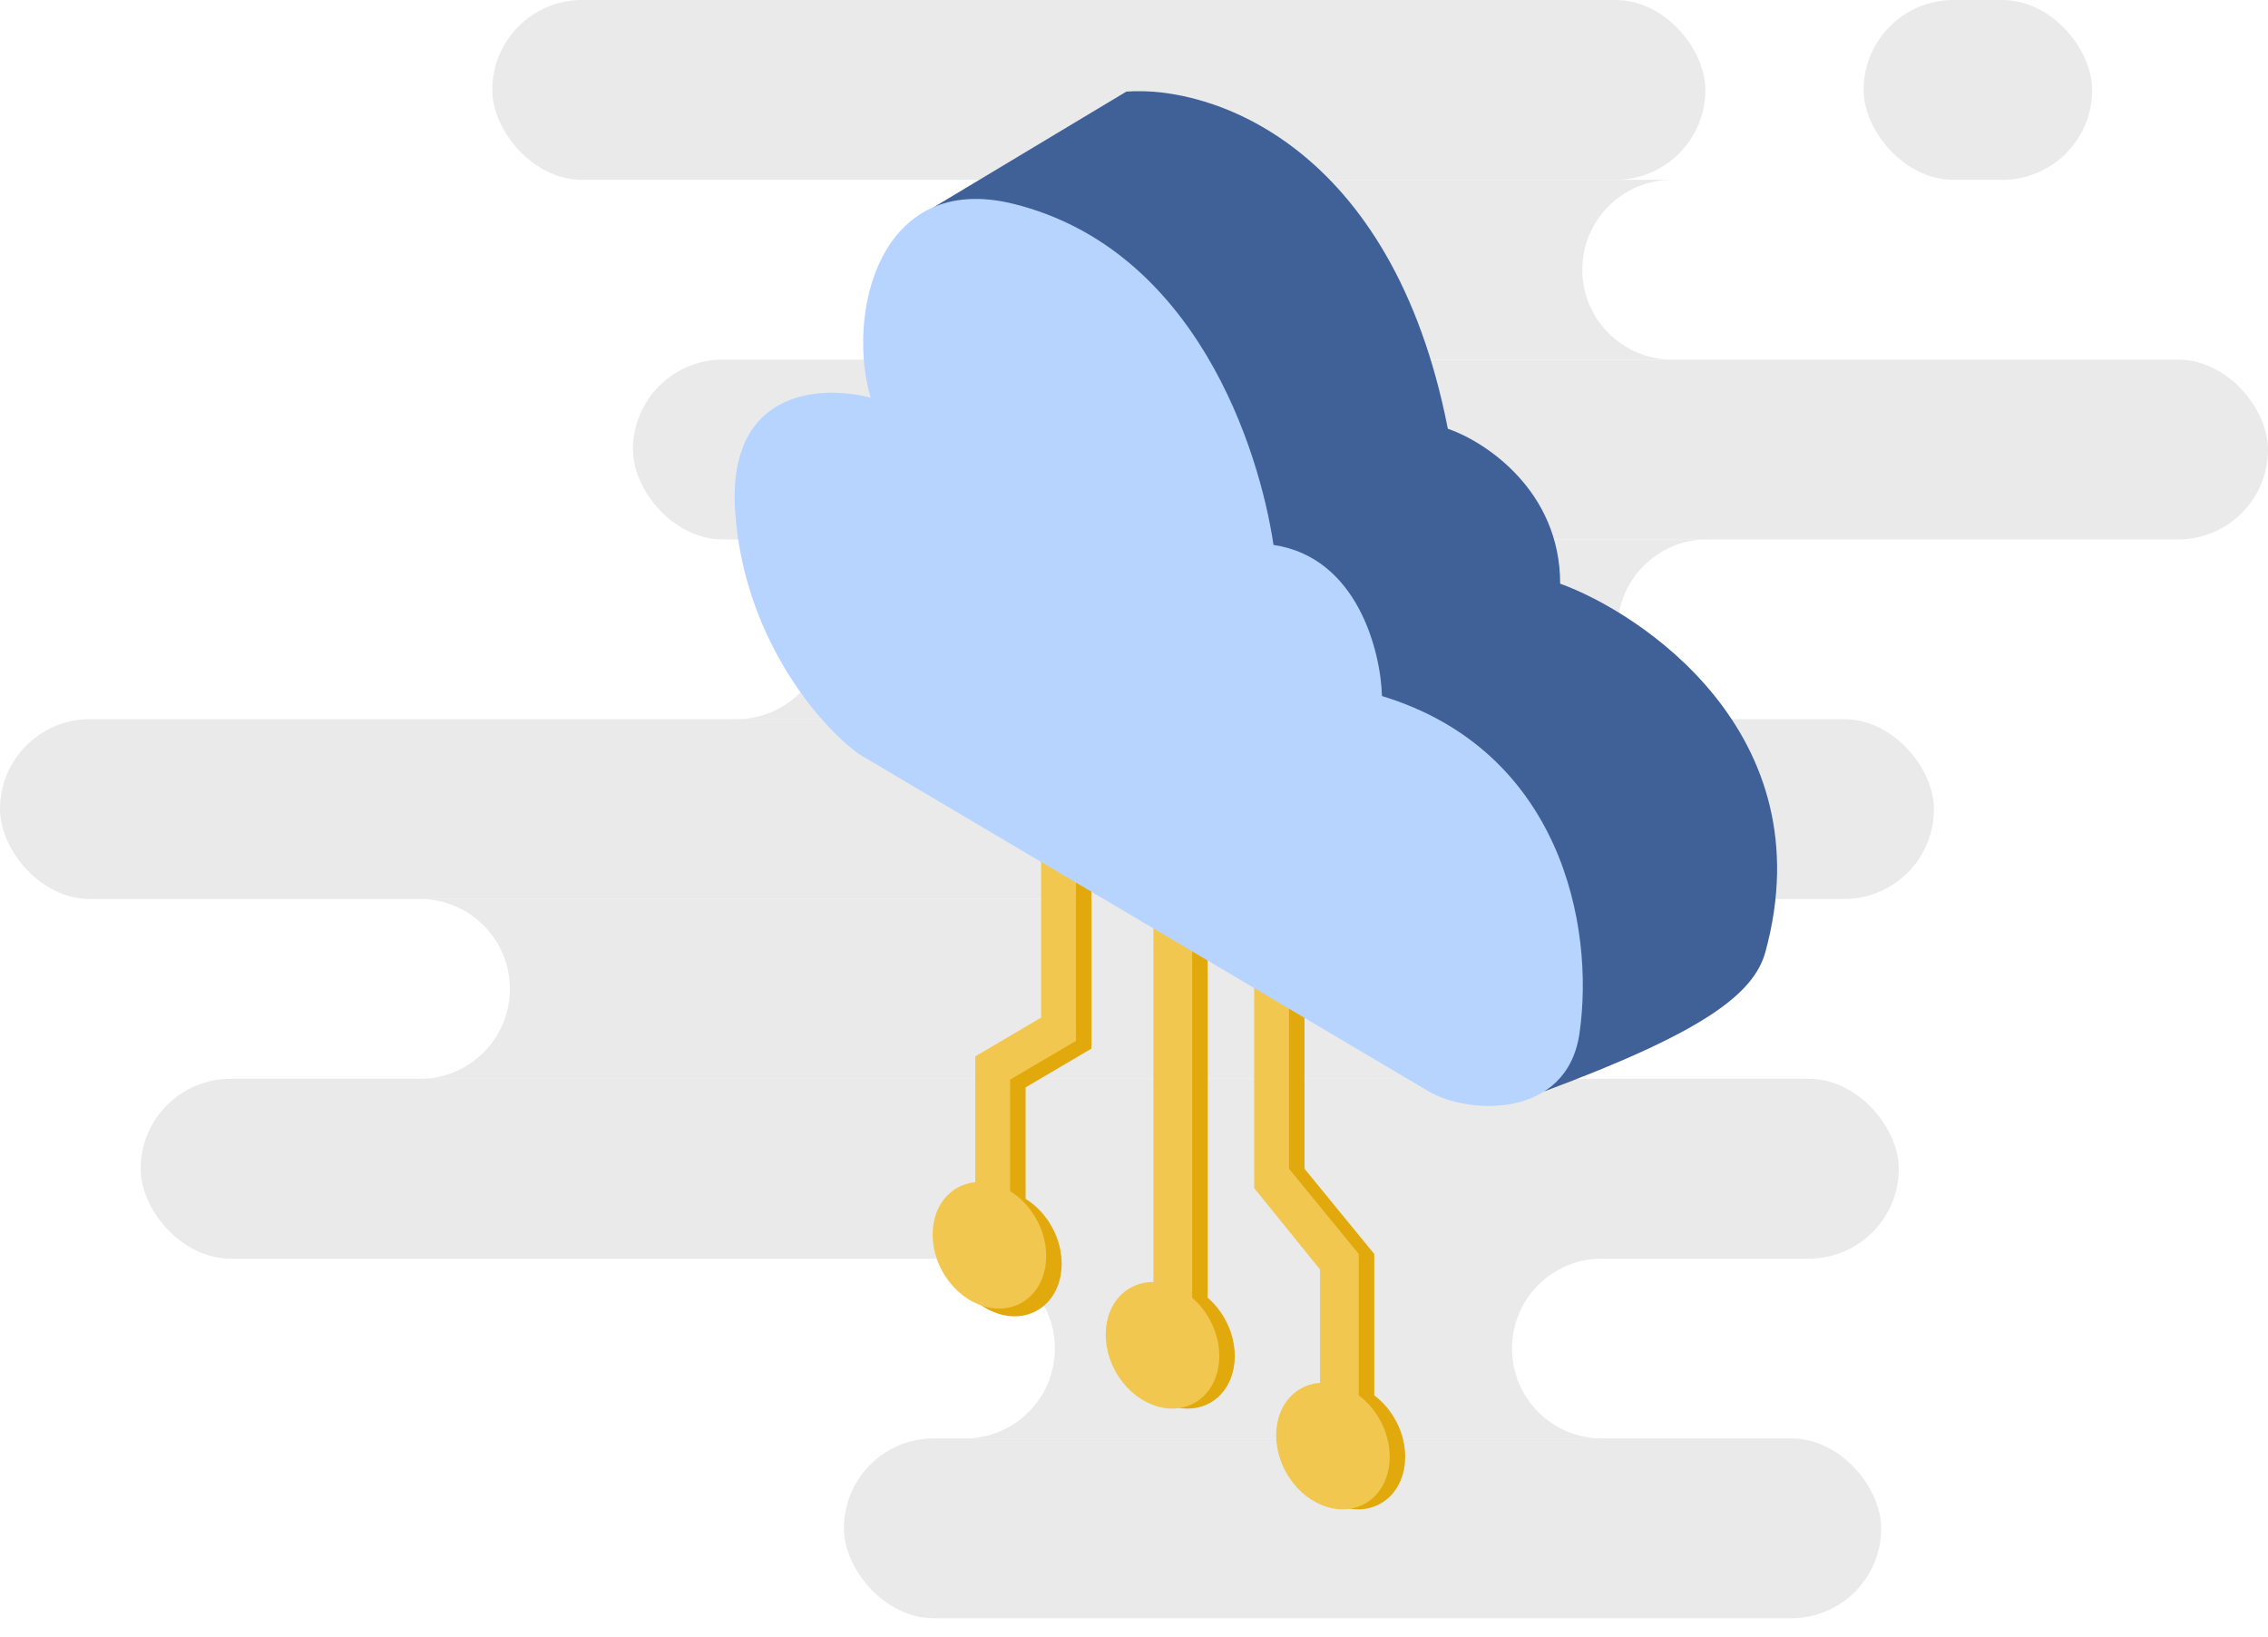 <svg width="115" height="83" viewBox="0 0 115 83" fill="none" xmlns="http://www.w3.org/2000/svg">
<rect x="24.961" width="61.512" height="9.115" rx="4.557" fill="#EAEAEA"/>
<rect x="94.496" width="11.589" height="9.115" rx="4.557" fill="#EAEAEA"/>
<rect x="32.093" y="18.23" width="82.907" height="9.115" rx="4.557" fill="#EAEAEA"/>
<path fill-rule="evenodd" clip-rule="evenodd" d="M52.497 18.229H84.789C82.272 18.229 80.232 16.189 80.232 13.672C80.232 11.155 82.272 9.115 84.789 9.115H52.497C55.014 9.115 57.054 11.155 57.054 13.672C57.054 16.189 55.014 18.229 52.497 18.229Z" fill="#EAEAEA"/>
<rect x="98.062" y="45.573" width="98.062" height="9.115" rx="4.557" transform="rotate(-180 98.062 45.573)" fill="#EAEAEA"/>
<rect x="96.279" y="63.803" width="89.147" height="9.115" rx="4.557" transform="rotate(-180 96.279 63.803)" fill="#EAEAEA"/>
<rect x="95.387" y="82.032" width="52.597" height="9.115" rx="4.557" transform="rotate(-180 95.387 82.032)" fill="#EAEAEA"/>
<path fill-rule="evenodd" clip-rule="evenodd" d="M53.489 68.36C53.489 70.875 51.452 72.914 48.938 72.918L94.396 72.918C94.397 72.918 94.399 72.918 94.4 72.918L81.224 72.918C78.707 72.918 76.667 70.877 76.667 68.36C76.667 65.845 78.705 63.805 81.22 63.803L36.65 63.803L36.644 63.803L48.931 63.803C51.448 63.803 53.489 65.843 53.489 68.36Z" fill="#EAEAEA"/>
<path fill-rule="evenodd" clip-rule="evenodd" d="M86.472 27.345C86.439 27.344 86.405 27.344 86.372 27.344L28.626 27.344L28.622 27.344L37.341 27.344C39.858 27.344 41.898 29.384 41.898 31.901C41.898 34.418 39.858 36.459 37.341 36.459L86.372 36.459C86.405 36.459 86.439 36.458 86.472 36.457C84.001 36.404 82.014 34.385 82.014 31.901C82.014 29.418 84.001 27.398 86.472 27.345Z" fill="#EAEAEA"/>
<path fill-rule="evenodd" clip-rule="evenodd" d="M79.441 45.573L0.1 45.573L0.096 45.573L21.295 45.573C23.812 45.573 25.853 47.614 25.853 50.131C25.853 52.648 23.812 54.688 21.295 54.688L79.441 54.688C76.924 54.688 74.884 52.648 74.884 50.131C74.884 47.614 76.924 45.573 79.441 45.573Z" fill="#EAEAEA"/>
<path d="M57.111 4.644L47.291 10.536L47.094 25.856L78.323 55.318C86.337 52.332 88.929 50.408 89.519 48.247C92.552 37.125 83.103 31.029 79.109 29.588C79.109 24.874 75.312 22.387 73.413 21.732C70.585 7.276 61.367 4.317 57.111 4.644Z" fill="#406098"/>
<path fill-rule="evenodd" clip-rule="evenodd" d="M53.576 43.533V51.979L50.237 53.943V60.322C49.929 60.351 49.63 60.439 49.351 60.592C48.031 61.315 47.678 63.212 48.564 64.83C49.45 66.447 51.239 67.171 52.559 66.448C53.88 65.725 54.232 63.827 53.346 62.21C53.006 61.589 52.533 61.1 52.004 60.773V55.121L55.343 53.157V44.908L53.576 43.533Z" fill="#E1A90C"/>
<path fill-rule="evenodd" clip-rule="evenodd" d="M61.235 65.785C61.579 66.08 61.884 66.452 62.123 66.888C63.008 68.505 62.656 70.403 61.336 71.126C60.015 71.849 58.226 71.125 57.34 69.508C56.455 67.891 56.807 65.993 58.127 65.27C58.484 65.075 58.874 64.985 59.271 64.989V46.676L61.235 47.854V65.785Z" fill="#E1A90C"/>
<path fill-rule="evenodd" clip-rule="evenodd" d="M66.145 50.604V59.246L69.681 63.567V70.734C70.104 71.051 70.48 71.477 70.764 71.995C71.65 73.612 71.297 75.509 69.977 76.233C68.656 76.956 66.867 76.231 65.981 74.614C65.096 72.997 65.448 71.1 66.769 70.376C67.066 70.213 67.387 70.124 67.716 70.101V64.353L64.378 60.228V49.229L66.145 50.604Z" fill="#E1A90C"/>
<path fill-rule="evenodd" clip-rule="evenodd" d="M52.79 43.141V51.586L49.451 53.55V59.929C49.144 59.958 48.844 60.047 48.566 60.199C47.245 60.922 46.892 62.82 47.778 64.437C48.664 66.054 50.453 66.779 51.773 66.055C53.094 65.332 53.447 63.435 52.561 61.818C52.221 61.197 51.747 60.707 51.218 60.381V54.729L54.557 52.765V44.516L52.79 43.141Z" fill="#F2C750"/>
<path fill-rule="evenodd" clip-rule="evenodd" d="M60.45 65.785C60.793 66.08 61.098 66.452 61.337 66.888C62.223 68.505 61.87 70.403 60.55 71.126C59.229 71.849 57.44 71.125 56.554 69.508C55.669 67.891 56.021 65.993 57.342 65.27C57.698 65.075 58.088 64.985 58.485 64.989V46.676L60.45 47.854V65.785Z" fill="#F2C750"/>
<path fill-rule="evenodd" clip-rule="evenodd" d="M65.36 50.604V59.246L68.896 63.567V70.734C69.319 71.051 69.695 71.477 69.979 71.995C70.865 73.612 70.512 75.509 69.192 76.233C67.871 76.956 66.082 76.231 65.197 74.614C64.311 72.997 64.663 71.1 65.984 70.376C66.281 70.213 66.602 70.124 66.932 70.101V64.353L63.593 60.228V49.229L65.36 50.604Z" fill="#F2C750"/>
<path d="M37.273 25.856C36.89 19.722 41.66 19.506 44.148 20.16C42.904 15.97 44.54 8.621 51.415 10.34C60.646 12.648 63.854 22.779 64.574 27.624C68.817 28.252 70.008 32.992 70.074 35.284C79.109 38.034 80.876 46.872 80.091 52.371C79.462 56.771 74.395 56.496 72.431 55.318L43.558 38.23C41.398 36.659 37.666 32.141 37.273 25.856Z" fill="#B6D4FF"/>
</svg>
